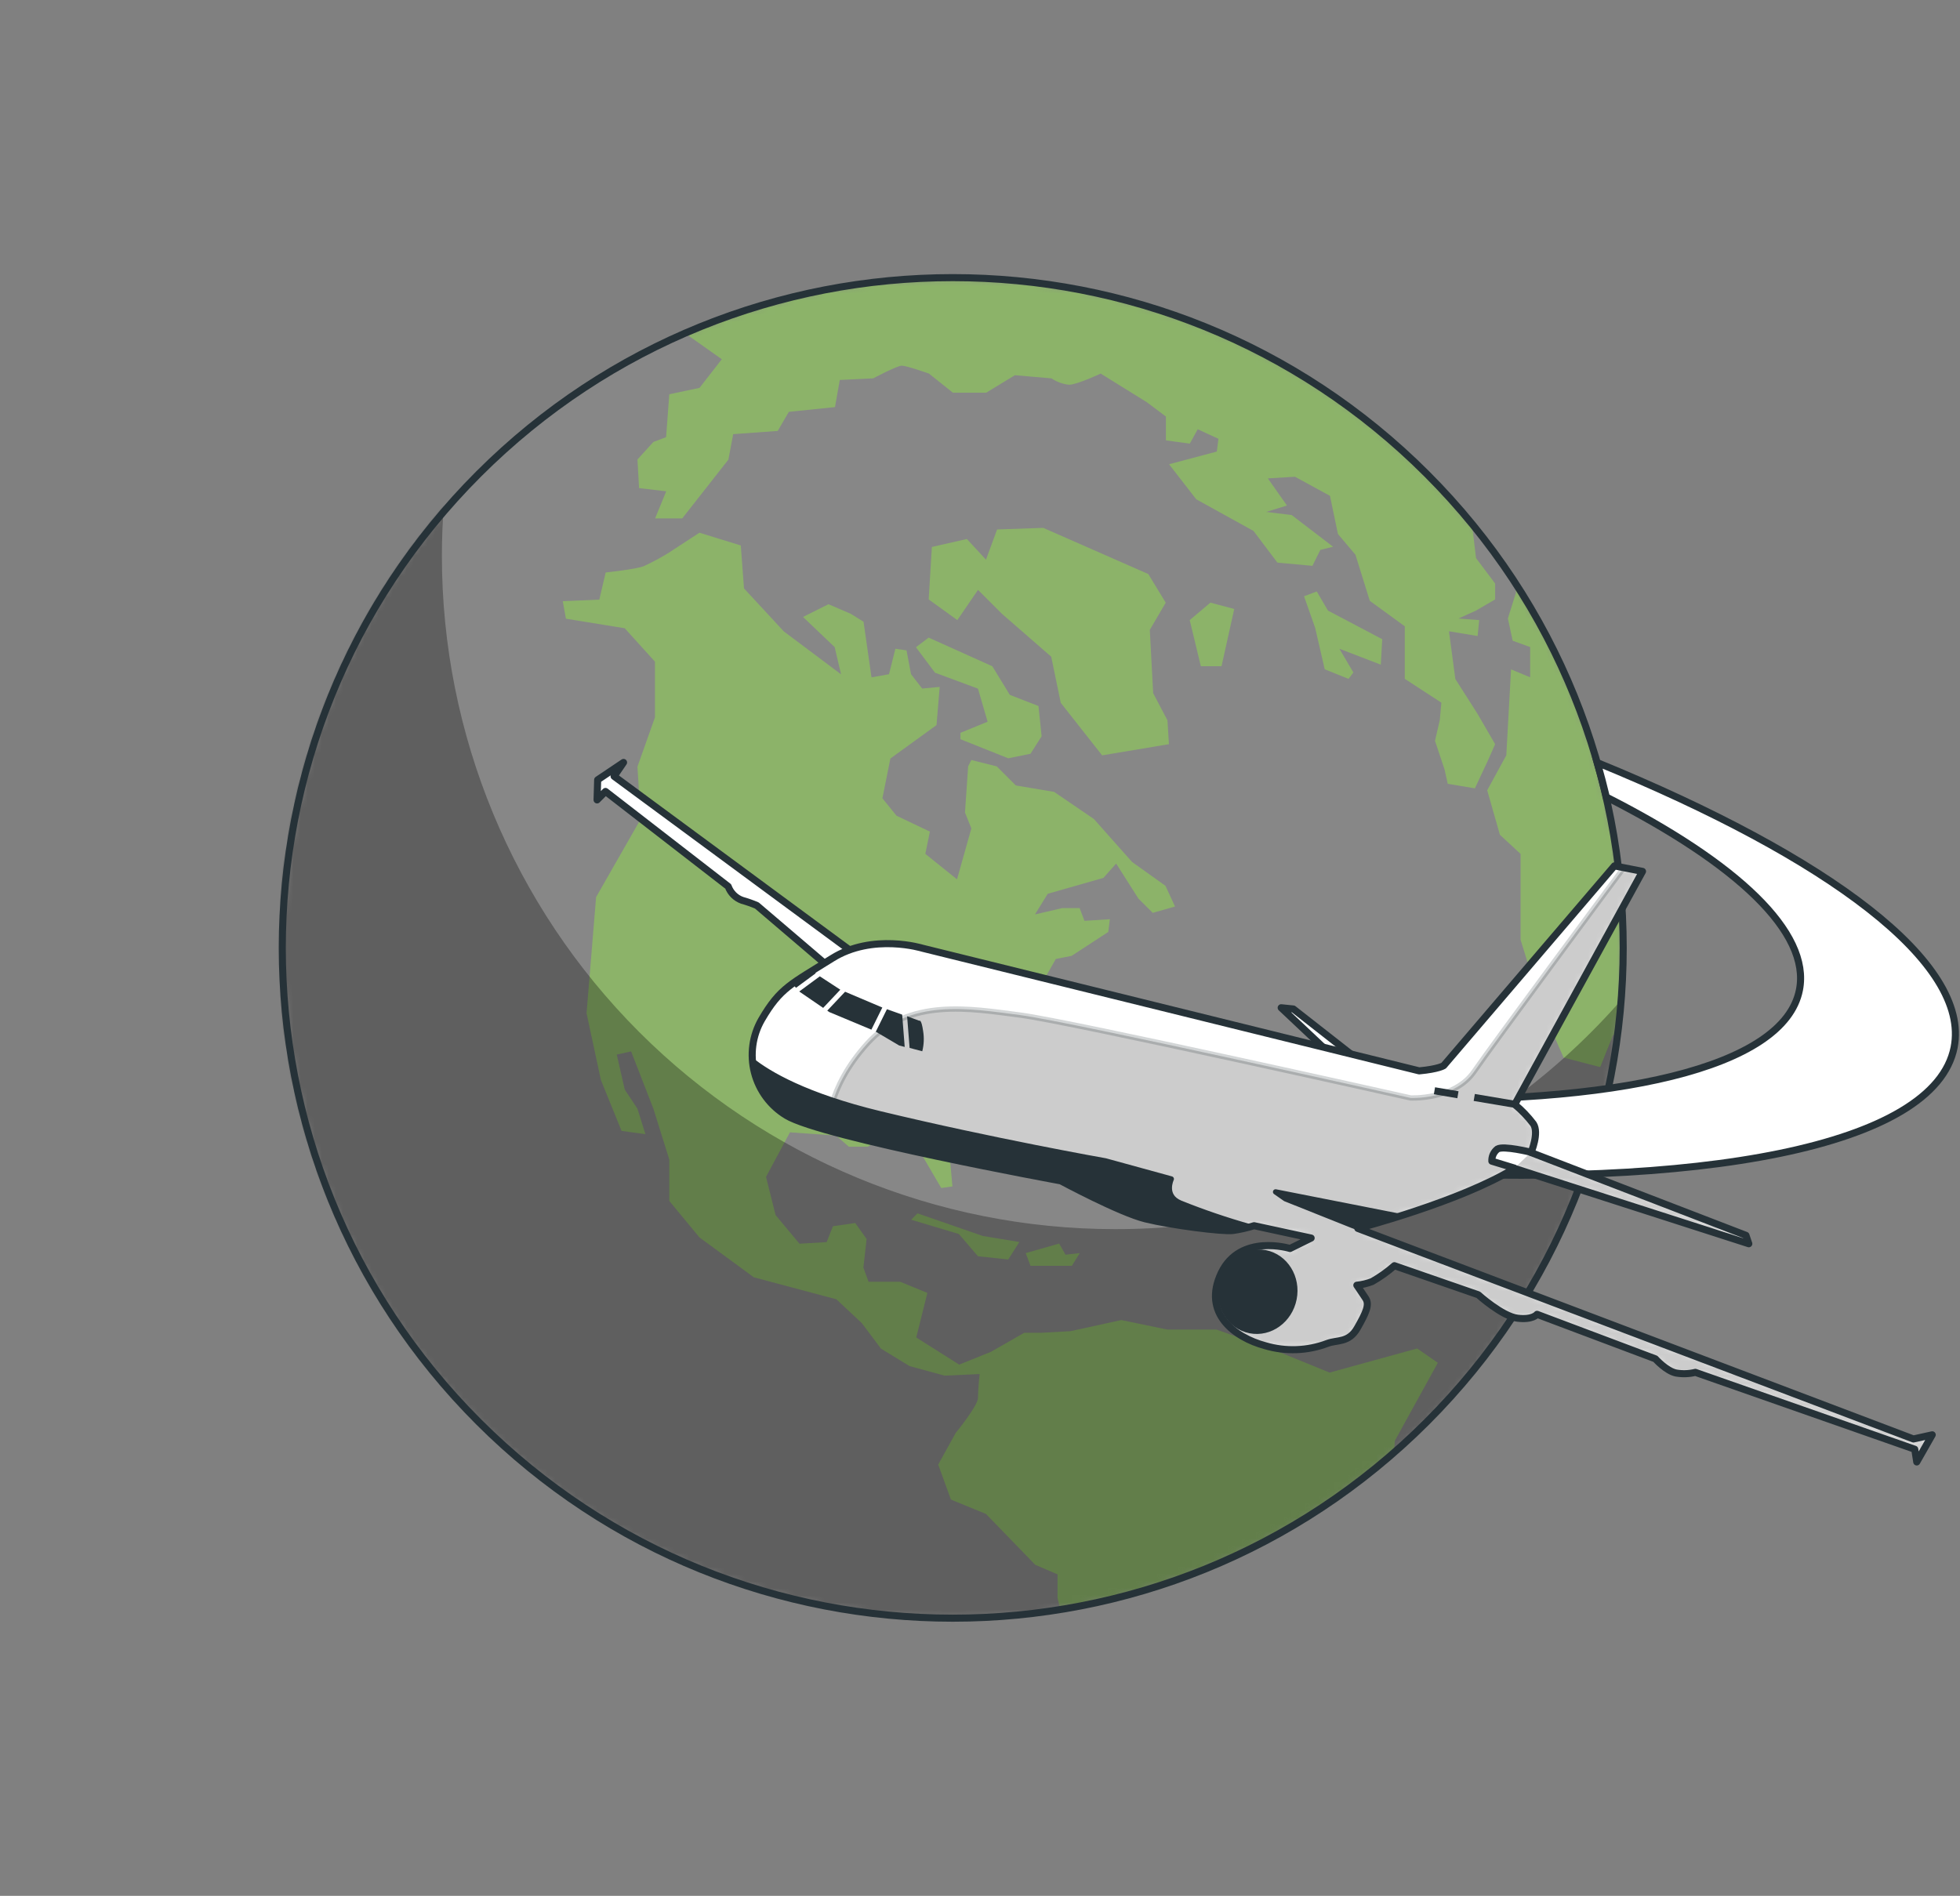 <svg width="277" height="268" viewBox="0 0 277 268" fill="none" xmlns="http://www.w3.org/2000/svg">
<rect x="0" y="0" width="277" height="268" fill="#808080" stroke="none"/>
<path d="M201.648 201C238.652 163.997 238.652 104.003 201.648 67C164.645 29.997 104.652 29.997 67.648 67C30.645 104.003 30.645 163.997 67.648 201C104.652 238.003 164.645 238.003 201.648 201Z" fill="#878787"/>
<mask id="mask0_90_3165" style="mask-type:luminance" maskUnits="userSpaceOnUse" x="39" y="39" width="191" height="190">
<path d="M201.652 201C238.655 163.997 238.655 104.003 201.652 67C164.649 29.997 104.655 29.997 67.652 67C30.649 104.003 30.649 163.997 67.652 201C104.655 238.003 164.649 238.003 201.652 201Z" fill="white"/>
</mask>
<g mask="url(#mask0_90_3165)">
<path d="M131.243 90.135L140.24 94.182L142.714 98.23L146.762 99.803L147.21 104.081L145.637 106.556L142.491 107.195L135.738 104.497V103.595L139.575 102.022L138.213 97.348L132.144 95.097L129.446 91.497L131.243 90.135ZM187.91 194.031L180.716 191.102L171.943 187.956H164.992L158.47 186.607L151.276 188.18L147.229 188.404H144.754L140.035 191.102L135.559 192.906L129.491 189.069L131.064 182.77L127.227 181.197H122.751L122.022 179.196L122.476 175.148L120.871 172.891L117.725 173.339L116.823 175.59L112.987 175.813L109.611 171.766L108.261 166.369L111.638 160.07L118.153 160.524L119.957 162.097H122.655L126.025 160.07L128.947 160.972L133.02 167.942L134.6 167.718L134.146 162.545L132.797 159.847L133.251 155.575L141.563 151.975L142.689 143.662L146.282 140.74L149.211 135.567L151.456 135.119L156.629 131.743L156.852 129.946L153.259 130.17L152.581 128.373H150.106L146.27 129.268L148.073 126.346L155.944 124.102L157.741 122.075L160.887 127.024L162.914 129.045L166.06 128.149L164.711 125.221L159.992 121.851L154.595 115.776L148.968 111.94L143.571 111.038L140.873 108.34L137.279 107.438L136.825 108.34L136.378 114.862L137.279 117.106L135.252 124.306L130.776 120.706L131.415 117.56L126.696 115.309L124.708 112.848L125.833 107.227L132.355 102.501L132.803 97.105L130.328 97.335L128.755 95.308L128.116 91.938L126.543 91.708L125.641 95.308L123.167 95.755L122.041 87.89L120.232 86.765L117.086 85.416L113.486 87.213L117.962 91.484L118.863 95.321L110.768 89.252L105.147 83.178L104.693 77.109L98.849 75.306L94.373 78.228C93.28 78.89 92.153 79.492 90.996 80.032C89.871 80.479 85.6 80.927 85.6 80.927L84.698 84.763L79.531 84.987L79.979 87.462L88.292 88.811L92.563 93.537V101.408L90.088 108.378L90.542 115.795L84.244 126.819L82.895 143.234L84.922 152.678L87.844 159.872L91.214 160.326L90.088 156.726L88.292 154.028L87.166 149.078L89.193 148.631L92.339 156.726L94.59 163.92V169.771L98.862 174.937L106.535 180.564L118.198 183.672L121.798 187.042L124.497 190.642L128.544 193.117L133.494 194.466L138.443 194.242C138.443 194.242 138.213 196.493 138.213 197.612C138.213 198.731 135.067 202.561 135.067 202.561L132.592 207.037L134.389 211.987L139.338 214.014L146.308 221.207L149.46 222.556V225.926L149.851 227.499C167.345 224.674 183.69 216.98 197.016 205.298L197.131 203.667L203.205 192.65L200.283 190.623L187.91 194.031ZM211.301 105.2L208.826 100.928L205.68 95.986L204.778 89.24L208.826 89.911L209.05 87.66L206.128 87.436L208.602 86.311L211.301 84.738V82.493L208.602 78.893L208.027 74.053C194.956 58.061 177.02 46.776 156.947 41.913C136.874 37.05 115.762 38.876 96.822 47.113L102.008 50.783L98.862 54.831L94.59 55.733L94.136 61.801L92.339 62.479L90.088 64.954L90.319 69.001L94.155 69.449L92.582 73.285H96.419L102.941 64.973L103.619 61.373L109.911 60.919L111.484 58.22L118.006 57.549L118.684 53.712L123.403 53.488C123.403 53.488 126.78 51.692 127.451 51.692C128.122 51.692 131.288 52.811 131.288 52.811L134.664 55.509H139.383L143.431 53.041L148.604 53.488C149.344 53.983 150.193 54.293 151.078 54.39C152.204 54.39 155.554 52.811 155.554 52.811L162.077 56.858L164.775 58.885V62.255L168.151 62.709L169.27 60.682L172.199 62.031L171.969 63.834L165.223 65.631L169.059 70.581L177.155 75.057L180.531 79.533L185.48 79.987L186.599 77.736L188.402 77.288L182.552 72.812L178.958 72.365L181.88 71.463L179.182 67.626L183.018 67.396L187.961 70.095L189.087 75.492L191.561 78.42L193.588 84.936L198.531 88.536V95.96L203.704 99.33L203.48 101.805L202.803 104.727L204.152 108.774L204.606 110.801L208.442 111.441L210.239 107.604L211.301 105.2ZM214.229 82.551V83.83L213.104 87.424L213.782 90.576L216.25 91.471V95.743L213.552 94.624L212.88 106.773L210.182 111.716L211.979 118.014L214.901 120.713V132.862L217.829 142.307L220.976 149.507L226.149 150.85L227.945 146.374L228.681 145.798C229.167 141.891 229.41 137.957 229.41 134.02C229.44 115.755 224.167 97.875 214.229 82.551ZM162.281 81.144L147.44 74.622L140.918 74.846L139.345 79.117L136.646 76.195L131.697 77.32L131.249 84.738L135.297 87.66L138.219 83.389L141.595 86.765L148.565 92.833L149.914 99.356L155.759 106.779L165.203 105.2L164.992 101.824L162.972 97.987L162.499 89.035L164.749 85.198L162.281 81.144ZM174.431 86.087L171.061 85.192L168.139 87.66L169.712 94.182H172.634L174.431 86.087ZM195.347 90.359L187.673 86.311L186.094 83.612L184.297 84.29L185.87 88.766L187.219 94.617L190.589 95.966L191.267 95.065L189.291 91.708L195.142 93.959L195.347 90.359ZM129.67 171.523L128.768 172.424L135.514 174.445L138.213 177.591L142.491 178.045L144.064 175.57L138.891 174.72L129.67 171.523ZM149.684 175.794L144.959 177.143L145.637 178.94H151.481L152.607 177.143L150.586 177.367L149.684 175.794Z" fill="#8CB369"/>
<path opacity="0.3" d="M157.613 173.755C132.376 173.755 108.172 163.729 90.326 145.885C72.48 128.04 62.453 103.837 62.451 78.599C62.451 76.163 62.547 73.746 62.726 71.355C52.816 82.707 45.744 96.25 42.091 110.87C38.439 125.49 38.311 140.768 41.718 155.447C45.125 170.126 51.97 183.786 61.688 195.303C71.407 206.819 83.722 215.863 97.62 221.689C111.517 227.515 126.599 229.957 141.625 228.814C156.651 227.671 171.191 222.976 184.047 215.115C196.904 207.254 207.709 196.452 215.575 183.599C223.44 170.745 228.14 156.207 229.288 141.181C220.367 151.423 209.352 159.63 196.987 165.25C184.622 170.869 171.195 173.769 157.613 173.755Z" fill="black"/>
</g>
<path d="M201.648 201C238.652 163.997 238.652 104.003 201.648 67C164.645 29.997 104.652 29.997 67.648 67C30.645 104.003 30.645 163.997 67.648 201C104.652 238.003 164.645 238.003 201.648 201Z" stroke="#263238" stroke-linecap="round" stroke-linejoin="round"/>
<path d="M225.737 107.803C226.198 109.41 226.624 111.032 227.016 112.669C245.426 122.018 255.919 131.788 254.308 139.947C252.133 150.971 228.397 156.33 194.539 155.294V165.525C240.534 168.198 273.408 162.053 276.17 148.062C278.491 136.136 258.534 121.225 225.737 107.803Z" fill="white" stroke="#263238" stroke-miterlimit="10"/>
<path d="M121.131 135.075L86.787 109.74L88.124 107.783L84.466 110.239L84.383 113.078L85.572 111.882L102.914 125.31C103.077 125.762 103.339 126.172 103.679 126.512C104.02 126.851 104.431 127.111 104.883 127.273C105.591 127.472 106.285 127.716 106.961 128.002L117.832 137.281L121.131 135.075Z" fill="white" stroke="#263238" stroke-linecap="round" stroke-linejoin="round"/>
<path d="M191.988 149.846L182.78 142.633L181.066 142.46L189.36 150.28L191.988 149.846Z" fill="white" stroke="#263238" stroke-linecap="round" stroke-linejoin="round"/>
<path d="M200.568 151.381L130.377 134.046C130.377 134.046 123.343 131.865 117.588 135.484C111.833 139.104 110.273 139.596 107.626 144.149C106.328 146.418 105.969 149.106 106.626 151.637C107.283 154.167 108.904 156.341 111.143 157.692C116.162 160.742 149.931 166.932 149.931 166.932C149.931 166.932 158.244 171.408 161.882 172.303C165.521 173.199 172.753 174.132 174.249 173.947C175.261 173.801 176.26 173.575 177.235 173.269L185.299 175.015L182.312 176.492C182.312 176.492 175.279 174.311 172.586 179.964C169.894 185.616 174.441 189.057 178.808 190.233C181.696 191.087 184.784 190.973 187.601 189.907C188.969 189.383 190.619 189.869 191.834 187.727C193.049 185.584 193.599 184.427 192.985 183.513L191.757 181.684C192.5 181.607 193.229 181.431 193.925 181.16C195.045 180.523 196.097 179.773 197.064 178.922L208.92 183.033C208.92 183.033 212.289 186.077 214.457 186.345C216.625 186.614 217.226 185.796 217.226 185.796L233.947 192.088C233.947 192.088 235.507 193.827 236.882 194.095C237.785 194.252 238.71 194.219 239.6 194L270.606 204.87L270.888 206.667L273.075 202.83L270.421 203.419L191.898 173.653C191.898 173.653 206.445 169.854 214.035 165.167L247.152 175.82L246.749 174.631L216.375 162.929C216.375 162.929 217.558 160.154 216.701 158.869C215.934 157.858 215.053 156.939 214.073 156.132L232.131 123.181L228.16 122.401L204.034 150.639C204.034 150.639 203.312 151.131 200.568 151.381Z" fill="white"/>
<mask id="mask1_90_3165" style="mask-type:luminance" maskUnits="userSpaceOnUse" x="106" y="122" width="168" height="85">
<path d="M200.568 151.379L130.377 134.044C130.377 134.044 123.343 131.863 117.588 135.482C111.833 139.102 110.273 139.594 107.626 144.147C106.328 146.417 105.969 149.104 106.626 151.635C107.283 154.165 108.904 156.339 111.143 157.69C116.162 160.74 149.931 166.93 149.931 166.93C149.931 166.93 158.244 171.406 161.882 172.301C165.521 173.197 172.753 174.13 174.249 173.945C175.261 173.799 176.26 173.573 177.235 173.267L185.299 175.013L182.312 176.49C182.312 176.49 175.279 174.309 172.586 179.962C169.894 185.615 174.441 189.055 178.808 190.231C181.696 191.085 184.784 190.971 187.601 189.905C188.969 189.381 190.619 189.867 191.834 187.725C193.049 185.583 193.599 184.425 192.985 183.511L191.757 181.682C192.5 181.605 193.229 181.429 193.925 181.158C195.045 180.521 196.097 179.771 197.064 178.92L208.92 183.031C208.92 183.031 212.289 186.075 214.457 186.343C216.625 186.612 217.226 185.794 217.226 185.794L233.947 192.086C233.947 192.086 235.507 193.825 236.882 194.093C237.785 194.25 238.71 194.217 239.6 193.998L270.606 204.868L270.888 206.665L273.075 202.828L270.421 203.417L191.898 173.651C191.898 173.651 206.445 169.852 214.035 165.165L247.152 175.818L246.749 174.629L216.375 162.927C216.375 162.927 217.558 160.152 216.701 158.867C215.934 157.856 215.053 156.937 214.073 156.13L232.131 123.18L228.16 122.399L204.034 150.637C204.034 150.637 203.312 151.129 200.568 151.379Z" fill="white"/>
</mask>
<g mask="url(#mask1_90_3165)">
<path opacity="0.2" d="M197.04 178.92L208.921 183.032C208.921 183.032 212.29 186.075 214.458 186.344C216.626 186.613 217.227 185.794 217.227 185.794L233.948 192.086C233.948 192.086 235.508 193.825 236.883 194.094C237.786 194.25 238.711 194.218 239.601 193.998L270.607 204.869L270.889 206.665L273.076 202.829L270.422 203.417L191.899 173.651C191.899 173.651 206.446 169.853 214.036 165.166L247.153 175.819L246.75 174.629L216.376 162.928C216.376 162.928 217.559 160.153 216.703 158.867C215.936 157.856 215.054 156.938 214.074 156.13L232.132 123.18L229.491 122.662C228.059 124.58 210.948 147.671 208.313 151.507C205.538 155.517 199.361 155.21 199.361 155.21C199.361 155.21 151.269 144.416 144.177 143.495C137.086 142.574 128.453 141.027 122.596 147.498C116.739 153.969 117.046 159.526 117.046 159.526L117.596 159.973C128.952 163.094 149.881 166.931 149.881 166.931C149.881 166.931 158.194 171.407 161.832 172.302C165.471 173.197 172.703 174.131 174.199 173.945C175.211 173.8 176.21 173.573 177.185 173.267L185.248 175.013L182.262 176.49C182.262 176.49 175.228 174.31 172.536 179.962C169.844 185.615 174.391 189.055 178.758 190.232C181.646 191.086 184.734 190.971 187.55 189.906C188.919 189.381 190.569 189.867 191.784 187.725C192.998 185.583 193.548 184.426 192.935 183.511L191.707 181.682C192.45 181.606 193.179 181.429 193.875 181.158C195.004 180.523 196.065 179.773 197.04 178.92Z" fill="black" stroke="#263238" stroke-width="0.75" stroke-linecap="round" stroke-linejoin="round"/>
</g>
<path d="M200.568 151.381L130.377 134.046C130.377 134.046 123.343 131.865 117.588 135.484C111.833 139.104 110.273 139.596 107.626 144.149C106.328 146.418 105.969 149.106 106.626 151.637C107.283 154.167 108.904 156.341 111.143 157.692C116.162 160.742 149.931 166.932 149.931 166.932C149.931 166.932 158.244 171.408 161.882 172.303C165.521 173.199 172.753 174.132 174.249 173.947C175.261 173.801 176.26 173.575 177.235 173.269L185.299 175.015L182.312 176.492C182.312 176.492 175.279 174.311 172.586 179.964C169.894 185.616 174.441 189.057 178.808 190.233C181.696 191.087 184.784 190.973 187.601 189.907C188.969 189.383 190.619 189.869 191.834 187.727C193.049 185.585 193.599 184.427 192.985 183.513L191.757 181.684C192.5 181.607 193.229 181.431 193.925 181.16C195.045 180.523 196.097 179.773 197.064 178.922L208.92 183.033C208.92 183.033 212.289 186.077 214.457 186.345C216.625 186.614 217.226 185.796 217.226 185.796L233.947 192.088C233.947 192.088 235.507 193.827 236.882 194.095C237.785 194.252 238.71 194.219 239.6 194L270.606 204.87L270.888 206.667L273.075 202.83L270.421 203.419L191.898 173.653C191.898 173.653 206.445 169.854 214.035 165.167L247.152 175.82L246.749 174.631L216.375 162.929C216.375 162.929 217.558 160.154 216.701 158.869C215.934 157.858 215.053 156.939 214.073 156.132L232.131 123.181L228.16 122.401L204.034 150.639C204.034 150.639 203.312 151.131 200.568 151.381Z" stroke="#263238" stroke-linecap="round" stroke-linejoin="round"/>
<path d="M124.696 142.428L119.433 140.196L116.914 142.869L117.195 143.067L123.149 145.555L124.696 142.428Z" fill="#263238"/>
<path d="M115.291 137.582L114.805 137.179C113.667 137.882 112.746 138.458 111.953 139.039L112.497 139.641L115.291 137.582Z" fill="#263238"/>
<path d="M118.758 139.908L115.862 138.016L112.965 140.151L113.029 140.215L116.335 142.479L118.758 139.908Z" fill="#263238"/>
<path d="M127.501 143.432L125.346 142.665L123.773 145.843L127.073 147.793L127.859 147.998L127.501 143.432Z" fill="#263238"/>
<path d="M130.463 145.759C130.213 143.982 129.926 144.302 129.926 144.302L128.199 143.662L128.551 148.138L130.341 148.611C130.578 147.679 130.619 146.708 130.463 145.759Z" fill="#263238"/>
<path d="M182.76 183.589C183.346 180.616 181.575 177.763 178.803 177.216C176.031 176.669 173.309 178.636 172.722 181.609C172.136 184.581 173.907 187.434 176.679 187.981C179.451 188.528 182.173 186.562 182.76 183.589Z" fill="#263238" stroke="#263238" stroke-linecap="round" stroke-linejoin="round"/>
<path d="M214.036 165.128L210.839 164.15C210.822 163.821 210.885 163.492 211.023 163.192C211.161 162.893 211.37 162.631 211.631 162.43C212.482 161.918 216.383 162.89 216.383 162.89" fill="white"/>
<path d="M214.036 165.128L210.839 164.15C210.822 163.821 210.885 163.492 211.023 163.192C211.161 162.893 211.37 162.631 211.631 162.43C212.482 161.918 216.383 162.89 216.383 162.89" stroke="#263238" stroke-linecap="round" stroke-linejoin="round"/>
<path d="M176.71 173.441C173.352 172.498 170.047 171.373 166.811 170.071C164.375 169.06 165.533 166.663 165.533 166.663L156.216 164.105C156.216 164.105 140.294 161.291 124.391 157.455C113.789 154.897 108.603 151.77 106.32 149.967C106.455 151.539 106.96 153.057 107.794 154.398C108.627 155.738 109.766 156.862 111.116 157.678C116.136 160.729 149.905 166.918 149.905 166.918C149.905 166.918 158.217 171.394 161.856 172.29C165.494 173.185 172.726 174.118 174.223 173.933C175.062 173.827 175.893 173.663 176.71 173.441Z" fill="#263238" stroke="#263238" stroke-width="0.75" stroke-linecap="round" stroke-linejoin="round"/>
<path d="M197.698 171.925L180.273 168.491L181.661 169.463L192.014 173.594C192.525 173.44 194.738 172.859 197.698 171.925Z" fill="#263238" stroke="#263238" stroke-width="0.75" stroke-linecap="round" stroke-linejoin="round"/>
<path d="M206.045 154.757L202.727 154.194" stroke="#263238" stroke-miterlimit="10"/>
<path d="M214.075 156.105L208.352 155.14" stroke="#263238" stroke-miterlimit="10"/>
</svg>

